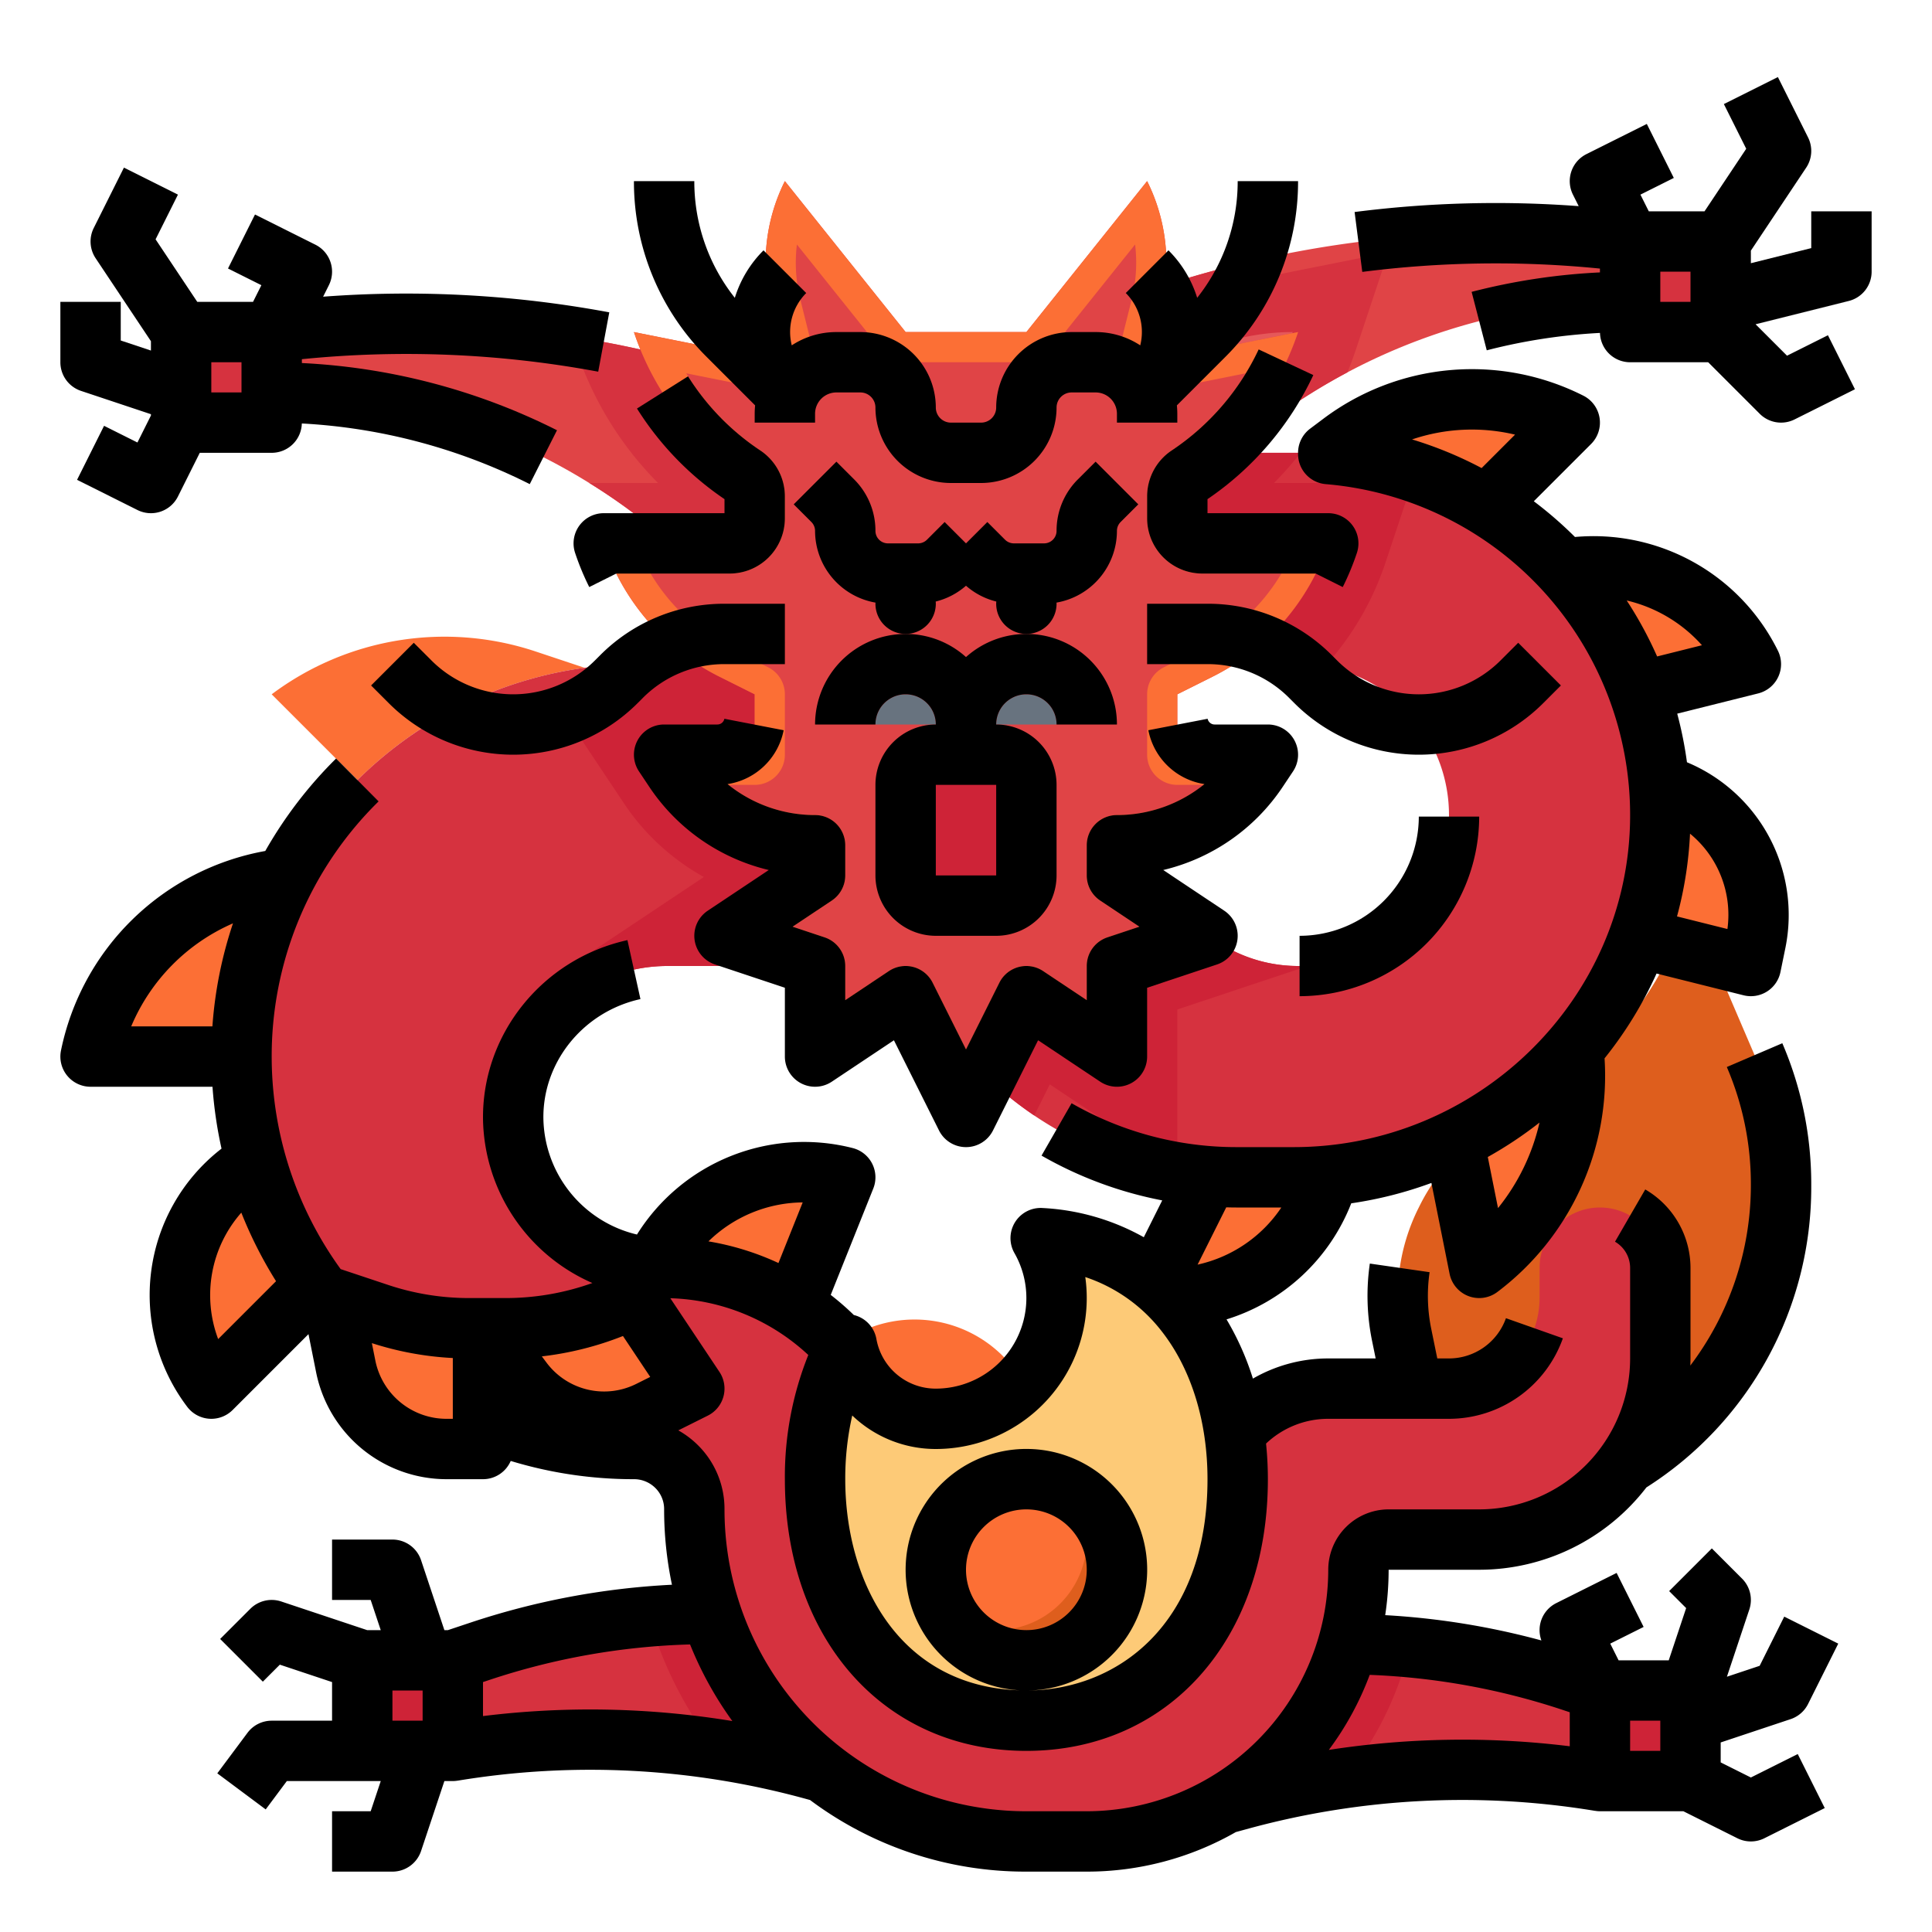 <?xml version="1.0"?>
<svg xmlns="http://www.w3.org/2000/svg" viewBox="0 0 512 512" width="512" height="512"><g id="Fill_out_line" data-name="Fill out line"><path d="M208,104v64l-36.27-29.02A154.505,154.505,0,0,0,156.16,128,159.557,159.557,0,0,0,72,104V88l4.07-.45A285.783,285.783,0,0,1,208,104Z" style="fill:#e04446"/><rect x="48" y="88" width="24" height="24" style="fill:#d6323f"/><path d="M432,64V80a159.847,159.847,0,0,0-99.73,34.98L296,144V80A285.736,285.736,0,0,1,427.93,63.55Z" style="fill:#e04446"/><rect x="432" y="64" width="24" height="24" transform="translate(888 152) rotate(-180)" style="fill:#d6323f"/><path d="M424,448v24a222.857,222.857,0,0,0-94.95,4.8L288,488V448a193.322,193.322,0,0,1,128.84-2.39Z" style="fill:#d6323f"/><rect x="424" y="448" width="24" height="24" transform="translate(872 920) rotate(-180)" style="fill:#ce2337"/><path d="M256,440v40l-41.05-11.2A222.395,222.395,0,0,0,120,464V440l7.16-2.39A193.203,193.203,0,0,1,256,440Z" style="fill:#d6323f"/><rect x="96" y="440" width="24" height="24" transform="translate(560 344) rotate(90)" style="fill:#ce2337"/><path d="M151.53,89.19A285.082,285.082,0,0,1,208,104v64l-36.27-29.02A154.505,154.505,0,0,0,156.16,128h18.23a90.191,90.191,0,0,1-21.57-34.94Z" style="fill:#d6323f"/><path d="M367.9,66.9l-8.72,26.16c-.64,1.9-1.33,3.78-2.1,5.62A159.076,159.076,0,0,0,332.27,114.98L296,144V80a285.582,285.582,0,0,1,29.08-9.17c-.02,1.56-.11,3.13-.25,4.69Z" style="fill:#d6323f"/><path d="M288,448v40l41.05-11.2A221.557,221.557,0,0,1,356.52,471.16,87.574,87.574,0,0,0,373.58,436.54,192.913,192.913,0,0,0,288,448ZM171.93,428.4a103.699,103.699,0,0,0,17.74,35.07,222.31,222.31,0,0,1,25.28,5.33L256,480V440A192.923,192.923,0,0,0,171.93,428.4Z" style="fill:#d6323f"/><path d="M373.58,436.54A87.574,87.574,0,0,1,356.52,471.16a221.557,221.557,0,0,0-27.47,5.64L288,488V448A192.913,192.913,0,0,1,373.58,436.54Z" style="fill:#ce2337"/><path d="M256,440v40l-41.05-11.2a222.31,222.31,0,0,0-25.28-5.33,103.699,103.699,0,0,1-17.74-35.07A192.923,192.923,0,0,1,256,440Z" style="fill:#ce2337"/><path d="M376,376l-4.527-22.149a52.04,52.04,0,0,1,4.43-33.675l.346-.693a52.04,52.04,0,0,1,23.4-23.351h0a94.612,94.612,0,0,0,45.737-49.596C446.949,242.628,448,240,448,240l16.979,39.618A86.833,86.833,0,0,1,472,313.823v.511C472,347.224,424,392,424,392Z" style="fill:#de5e1d"/><path d="M328,120H288l5.65-7.53A61.181,61.181,0,0,1,342.59,88Z" style="fill:#e5585a"/><path d="M342.64,312c3.2,0,6.37-.15,9.49-.46L352,312a44.23,44.23,0,0,1-42.51,32H304l16-32-.05-.31c2.53.21,5.09.31,7.65.31Z" style="fill:#fc6f35"/><path d="M393.97,134.03a95.28,95.28,0,0,0-42.36-13.73l3.77-2.83A57.886,57.886,0,0,1,416,112Z" style="fill:#fc6f35"/><path d="M416.95,277.84a61.183,61.183,0,0,1,.44,7.38A63.5,63.5,0,0,1,392,336l-6.75-33.75A97.891,97.891,0,0,0,416.95,277.84Z" style="fill:#fc6f35"/><path d="M414.4,150.75a46.1,46.1,0,0,1,7.73-.65A46.87,46.87,0,0,1,464,176l-29.68,7.42A95.717,95.717,0,0,0,414.4,150.75Z" style="fill:#fc6f35"/><path d="M465.33,249.52,464,256l-29.81-7.45a94.124,94.124,0,0,0,5.7-37.1c-.08-1.62-.19-3.23-.35-4.83L440,208A35.688,35.688,0,0,1,465.33,249.52Z" style="fill:#fc6f35"/><path d="M64,280H24a59.099,59.099,0,0,1,48.24-46.71l3.33-.55A102.083,102.083,0,0,0,64,280Z" style="fill:#fc6f35"/><path d="M67.67,307.46a103.154,103.154,0,0,0,15.78,33.09L56,368a41.287,41.287,0,0,1,7.23-56.99Z" style="fill:#fc6f35"/><path d="M154.95,176.98a105.642,105.642,0,0,0-60.21,29.76L72,184a76.33,76.33,0,0,1,69.95-11.35Z" style="fill:#fc6f35"/><path d="M224,312l-13.61,34.01A63.69,63.69,0,0,0,176,336c-1.05,0-2.1-.04-3.13-.12L175.03,332.28A44.518,44.518,0,0,1,224,312Z" style="fill:#fc6f35"/><path d="M272,368l-32,32a63.778,63.778,0,0,0-17.45-43.93l2.77-1.66A33.131,33.131,0,0,1,272,368Z" style="fill:#fc6f35"/><path d="M440,336v24a48,48,0,0,1-48,48H367.99A7.989,7.989,0,0,0,360,416a71.999,71.999,0,0,1-72,72H272a87.995,87.995,0,0,1-88-87.97A16.038,16.038,0,0,0,167.92,384,103.989,103.989,0,0,1,64.06,283.46C62.23,227.4,105.7,180.81,160.69,176.35c2.85-.23,5.74-.35,8.65-.35H208.4A95.588,95.588,0,0,1,276,204l40.69,40.69A38.631,38.631,0,0,0,344,256c.98,0,1.95-.04,2.91-.11a39.998,39.998,0,0,0,4.16-79.26A39.309,39.309,0,0,0,344,176H288V120h56c.22,0,.44,0,.66.01a95.987,95.987,0,0,1,95.23,91.44C442.46,266.4,397.65,312,342.64,312h-15.04A95.628,95.628,0,0,1,260,284a95.588,95.588,0,0,0-67.6-28H176.83a41.329,41.329,0,0,0-8.66.92c-18.48,3.96-32.55,20.32-32.16,39.9A39.994,39.994,0,0,0,176,336c40.79,0,72.67,38.16,61.88,80.72C251.39,433.29,266.48,440,280,440a40.002,40.002,0,0,0,40-40,32.004,32.004,0,0,1,32-32h32a24.006,24.006,0,0,0,24-24v-8a16,16,0,0,1,32,0Z" style="fill:#d6323f"/><path d="M344,256c.98,0,1.95-.04,2.91-.11L312,267.53V309.9l-33.79-22.53-4.12,8.25A95.114,95.114,0,0,1,260,284a95.588,95.588,0,0,0-67.6-28H176.83a41.329,41.329,0,0,0-8.66.92l-12.26-4.09L186.54,232.41a60.898,60.898,0,0,1-21.17-19.5L146.1,184h22.58a76.057,76.057,0,0,1-7.99-7.65c2.85-.23,5.74-.35,8.65-.35H208.4A95.588,95.588,0,0,1,276,204l40.69,40.69A38.631,38.631,0,0,0,344,256Z" style="fill:#ce2337"/><path d="M374.2,128l-7.02,21.06a77.091,77.091,0,0,1-16.11,27.57A39.309,39.309,0,0,0,344,176H288V120h56c.22,0,.44,0,.66.01a89.116,89.116,0,0,1-7.05,7.99Z" style="fill:#ce2337"/><path d="M100.3,348.1,88,344l3.659,18.295A27,27,0,0,0,118.135,384H128V352h-3.667A75.998,75.998,0,0,1,100.3,348.1Z" style="fill:#fc6f35"/><path d="M168,344a75.777,75.777,0,0,1-33.889,8H128l10.48,13.973a27,27,0,0,0,33.675,7.949L184,368Z" style="fill:#fc6f35"/><path d="M352,144a61.054,61.054,0,0,1-30.63,35.31L312,184v16h24l-2.69,4.03A44.825,44.825,0,0,1,296,224v8l24,16-24,8v24l-24-16-16,32-16-32-24,16V256l-24-8,24-16v-8a44.793,44.793,0,0,1-37.31-19.97L176,200h24V184l-9.37-4.69A61.038,61.038,0,0,1,160,144h33.37A6.632,6.632,0,0,0,200,137.37v-5.82a6.641,6.641,0,0,0-2.95-5.52A73.655,73.655,0,0,1,168,88l28.64,5.73L208,96l-2.76-11.06-.9-3.59A48.359,48.359,0,0,1,208,48l26.52,33.15L240,88h32l5.48-6.85L304,48a48.417,48.417,0,0,1,3.66,33.35L306.76,84.95,304,96l11.36-2.27L344,88a73.656,73.656,0,0,1-29.05,38.03,6.627,6.627,0,0,0-2.17,2.39A6.72,6.72,0,0,0,312,131.55v5.82A6.632,6.632,0,0,0,318.63,144Z" style="fill:#e04446"/><path d="M300.813,64.79a40.366,40.366,0,0,1-.913,14.624l-3.662,14.646a8,8,0,0,0,9.33,9.785l24.572-4.915a66,66,0,0,1-19.628,20.447A14.597,14.597,0,0,0,304,131.546v5.828A14.643,14.643,0,0,0,318.626,152h20.962a52.719,52.719,0,0,1-21.793,20.158l-9.373,4.686A8,8,0,0,0,304,184v16a8,8,0,0,0,8,8h6.937A36.775,36.775,0,0,1,296,216a8,8,0,0,0-8,8v8a8,8,0,0,0,3.562,6.656l10.39,6.927-8.482,2.828A8,8,0,0,0,288,256v9.052l-11.562-7.708a8,8,0,0,0-11.593,3.079L256,278.112l-8.844-17.689a8,8,0,0,0-11.593-3.079L224,265.052V256a8,8,0,0,0-5.47-7.589l-8.482-2.828,10.39-6.927A8,8,0,0,0,224,232v-8a8,8,0,0,0-8-8,36.773,36.773,0,0,1-22.936-8H200a8,8,0,0,0,8-8V184a8,8,0,0,0-4.422-7.156l-9.373-4.686A52.722,52.722,0,0,1,172.412,152h20.962A14.643,14.643,0,0,0,208,137.374v-5.828a14.597,14.597,0,0,0-6.513-12.169,66.001,66.001,0,0,1-19.628-20.446l24.572,4.914a8,8,0,0,0,9.33-9.785l-3.662-14.646a40.355,40.355,0,0,1-.912-14.624l22.566,28.207A8.001,8.001,0,0,0,240,96h32a8.001,8.001,0,0,0,6.247-3.002L300.813,64.79M304,48,272,88H240L208,48a48.357,48.357,0,0,0-3.661,33.354L208,96l-40-8a73.734,73.734,0,0,0,29.049,38.033A6.626,6.626,0,0,1,200,131.546v5.828A6.626,6.626,0,0,1,193.374,144H160a61.076,61.076,0,0,0,30.627,35.314L200,184v16H176l2.687,4.031A44.844,44.844,0,0,0,216,224v8l-24,16,24,8v24l24-16,16,32,16-32,24,16V256l24-8-24-16v-8a44.846,44.846,0,0,0,37.313-19.969L336,200H312V184l9.373-4.686A61.076,61.076,0,0,0,352,144H318.626A6.626,6.626,0,0,1,312,137.374v-5.828a6.627,6.627,0,0,1,2.951-5.513A73.733,73.733,0,0,0,344,88l-40,8,3.662-14.646A48.358,48.358,0,0,0,304,48Z" style="fill:#fc6f35"/><rect x="240" y="200" width="32" height="40" style="fill:#ce2337"/><path d="M328,392c0,35.35-20.65,64-56,64s-56-28.65-56-64c0-13.25,2.9-25.55,8.38-35.76A24.007,24.007,0,0,0,248,376a32.011,32.011,0,0,0,27.79-47.88C308.82,330.09,328,357.93,328,392Z" style="fill:#fdca77"/><path d="M296,416a24.009,24.009,0,1,1-11.51-20.49A24.006,24.006,0,0,1,296,416Z" style="fill:#fc6f35"/><path d="M296,416a23.997,23.997,0,0,1-44.49,12.49,23.995,23.995,0,0,0,32.98-32.98A23.984,23.984,0,0,1,296,416Z" style="fill:#de5e1d"/><path d="M280,192a8,8,0,0,0-16,0Z" style="fill:#68737f"/><path d="M248,192a8,8,0,0,0-16,0Z" style="fill:#68737f"/><path d="M344.402,248v16A47.652,47.652,0,0,0,392,216.402H376A31.634,31.634,0,0,1,344.402,248Z"/><path d="M240,168a24.027,24.027,0,0,0-24,24h16a8,8,0,0,1,16,0,16.018,16.018,0,0,0-16,16v24a16.018,16.018,0,0,0,16,16h16a16.018,16.018,0,0,0,16-16V208a16.018,16.018,0,0,0-16-16,8,8,0,0,1,16,0h16a23.984,23.984,0,0,0-40-17.869A23.901,23.901,0,0,0,240,168Zm24,64H248V208h16Z"/><path d="M296,140.687a3.334,3.334,0,0,1,.971-2.343l4.687-4.687-11.314-11.314-4.687,4.687A19.19,19.19,0,0,0,280,140.687,3.317,3.317,0,0,1,276.687,144h-8a3.334,3.334,0,0,1-2.343-.971l-4.687-4.687L256,144l-5.657-5.657-4.687,4.687a3.334,3.334,0,0,1-2.343.971h-8A3.317,3.317,0,0,1,232,140.687a19.19,19.19,0,0,0-5.656-13.657l-4.687-4.687-11.314,11.314,4.687,4.687A3.334,3.334,0,0,1,216,140.687a19.33,19.33,0,0,0,16.015,19.011c-.004.101-.015.2-.015.303a8,8,0,0,0,16,0c0-.198-.016-.392-.03-.586A19.116,19.116,0,0,0,256,155.224a19.117,19.117,0,0,0,8.03,4.19c-.014.194-.03.388-.03.586a8,8,0,0,0,16,0c0-.102-.012-.202-.015-.303A19.33,19.33,0,0,0,296,140.687Z"/><path d="M200.116,107.43a22.018,22.018,0,0,0-.116,2.227V112h16v-2.343A5.658,5.658,0,0,1,221.657,104H228a4.004,4.004,0,0,1,4,4,20.022,20.022,0,0,0,20,20h8a20.022,20.022,0,0,0,20-20,4.004,4.004,0,0,1,4-4h6.343A5.658,5.658,0,0,1,296,109.657V112h16v-2.343a22.018,22.018,0,0,0-.116-2.227l12.803-12.802A65.514,65.514,0,0,0,344,48H328a49.553,49.553,0,0,1-10.736,30.924,30.483,30.483,0,0,0-7.607-12.582L298.343,77.657a14.617,14.617,0,0,1,3.833,13.864A21.502,21.502,0,0,0,290.343,88H284a20.022,20.022,0,0,0-20,20,4.004,4.004,0,0,1-4,4h-8a4.004,4.004,0,0,1-4-4,20.022,20.022,0,0,0-20-20h-6.343A21.503,21.503,0,0,0,209.824,91.521a14.618,14.618,0,0,1,3.833-13.864L202.343,66.343a30.486,30.486,0,0,0-7.607,12.582A49.553,49.553,0,0,1,184,48H168a65.514,65.514,0,0,0,19.313,46.628Z"/><path d="M348.045,99.398l-14.484-6.797A65.732,65.732,0,0,1,310.513,119.377,14.596,14.596,0,0,0,304,131.546V137.374A14.643,14.643,0,0,0,318.626,152h30.061l7.155,3.578a69.344,69.344,0,0,0,3.748-9.049A8.001,8.001,0,0,0,352,136H320v-3.723A81.724,81.724,0,0,0,348.045,99.398Z"/><path d="M160,136a8.001,8.001,0,0,0-7.59,10.529,69.344,69.344,0,0,0,3.748,9.049L163.313,152H193.374A14.643,14.643,0,0,0,208,137.374V131.546a14.596,14.596,0,0,0-6.513-12.169,65.327,65.327,0,0,1-19.146-19.643l-13.535,8.531A81.195,81.195,0,0,0,192,132.277V136Z"/><path d="M339.969,208.469l2.688-4.031A8,8,0,0,0,336,192H321.889a1.888,1.888,0,0,1-1.854-1.52l-15.709,3.039a17.916,17.916,0,0,0,14.866,14.276A36.773,36.773,0,0,1,296,216a8,8,0,0,0-8,8v8a7.999,7.999,0,0,0,3.562,6.656l10.39,6.927-8.482,2.827A8,8,0,0,0,288,256v9.052l-11.562-7.708a7.999,7.999,0,0,0-11.593,3.078L256,278.111l-8.845-17.689a7.999,7.999,0,0,0-11.593-3.078L224,265.052V256a8,8,0,0,0-5.47-7.59l-8.482-2.827,10.39-6.927A7.999,7.999,0,0,0,224,232v-8a8,8,0,0,0-8-8,36.773,36.773,0,0,1-23.191-8.204,17.918,17.918,0,0,0,14.866-14.276l-15.709-3.039A1.888,1.888,0,0,1,190.111,192H176a8,8,0,0,0-6.656,12.438l2.688,4.031a52.724,52.724,0,0,0,31.7,22.096l-16.169,10.779a8,8,0,0,0,1.907,14.246L208,261.766V280a8,8,0,0,0,12.438,6.656l16.46-10.973,11.947,23.895a8,8,0,0,0,14.311,0l11.947-23.895,16.46,10.973A8,8,0,0,0,304,280V261.766l18.53-6.176a8,8,0,0,0,1.907-14.246l-16.169-10.779A52.724,52.724,0,0,0,339.969,208.469Z"/><path d="M114.344,175.029l-4.687-4.687L98.343,181.657l4.687,4.687a46.629,46.629,0,0,0,65.941,0l1.373-1.373A30.423,30.423,0,0,1,192,176h16V160H192a46.321,46.321,0,0,0-32.971,13.656l-1.373,1.373a30.626,30.626,0,0,1-43.312,0Z"/><path d="M413.657,181.657l-11.314-11.314-4.687,4.687a30.626,30.626,0,0,1-43.312,0l-1.373-1.373A46.321,46.321,0,0,0,320,160H304v16h16a30.423,30.423,0,0,1,21.656,8.971l1.373,1.373a46.629,46.629,0,0,0,65.941,0Z"/><path d="M21.47,103.59,40,109.767v.344l-3.578,7.156-8.844-4.422-7.156,14.311,16,8a7.994,7.994,0,0,0,10.733-3.577L52.944,120H72a7.995,7.995,0,0,0,7.989-7.776,152.464,152.464,0,0,1,60.403,16.074l7.217-14.279A168.537,168.537,0,0,0,80,96.211V95.188a277.596,277.596,0,0,1,78.534,3.313l2.932-15.729a293.613,293.613,0,0,0-75.835-4.146l1.524-3.049a8.001,8.001,0,0,0-3.577-10.733l-16-8L60.422,71.155l8.845,4.423L67.056,80H52.281L41.231,63.425l5.924-11.847L32.845,44.422l-8,16a7.999,7.999,0,0,0,.499,8.016L40,90.422v2.479l-8-2.666V80H16V96A8,8,0,0,0,21.47,103.59ZM64,96v8H56V96Z"/><path d="M480,56v9.754l-16,4v-3.332L478.656,44.438a7.999,7.999,0,0,0,.499-8.016l-8-16-14.311,7.156,5.924,11.847L451.719,56H436.944l-2.211-4.422,8.845-4.423-7.156-14.311-16,8a8.001,8.001,0,0,0-3.577,10.733l1.527,3.055a294.093,294.093,0,0,0-59.39,1.555l2.035,15.869A278.262,278.262,0,0,1,424,71.177v1.015a167.823,167.823,0,0,0-34.004,5.155l4.008,15.49a151.745,151.745,0,0,1,30.008-4.609A7.995,7.995,0,0,0,432,96h20.686l13.657,13.657a8.001,8.001,0,0,0,9.235,1.498l16-8-7.156-14.311-10.842,5.421-8.332-8.332,24.692-6.173A7.999,7.999,0,0,0,496,72V56ZM448,80h-8V72h8Z"/><path d="M474.53,455.59a7.998,7.998,0,0,0,4.625-4.012l8-16-14.311-7.156L466.326,441.458l-8.676,2.892,5.94-17.82a8.002,8.002,0,0,0-1.933-8.188l-8-8-11.314,11.314,4.504,4.504L442.234,440h-13.29l-2.211-4.422,8.845-4.423-7.156-14.311-16,8a7.999,7.999,0,0,0-3.935,9.894,200.599,200.599,0,0,0-41.394-6.705A80.24,80.24,0,0,0,368,416h24a55.926,55.926,0,0,0,44.312-21.818A94.196,94.196,0,0,0,480,314.334v-.511a94.324,94.324,0,0,0-7.667-37.356l-14.707,6.303A78.398,78.398,0,0,1,464,313.823v.511a79.246,79.246,0,0,1-16.048,47.555c.021-.629.048-1.256.048-1.889V336a24.085,24.085,0,0,0-11.994-20.784l-8.012,13.85A8.039,8.039,0,0,1,432,336v24a40.046,40.046,0,0,1-40,40H368a16.023,16.023,0,0,0-16,16.006A64.073,64.073,0,0,1,288,480H272a80.001,80.001,0,0,1-80-80.05,23.742,23.742,0,0,0-7.043-16.964,24.076,24.076,0,0,0-5.195-3.924l7.815-3.907a7.998,7.998,0,0,0,3.079-11.593L177.644,344.044a56.064,56.064,0,0,1,36.562,15.038A86.71,86.71,0,0,0,208,392c0,42.393,26.317,72,64,72s64-29.607,64-72a94.084,94.084,0,0,0-.483-9.438A23.922,23.922,0,0,1,352,376h32a32.056,32.056,0,0,0,30.178-21.334l-15.086-5.332A16.029,16.029,0,0,1,384,360h-3.104l-1.602-7.836a43.661,43.661,0,0,1-.438-15.021l-15.836-2.285a59.587,59.587,0,0,0,.599,20.511L364.565,360H352a39.894,39.894,0,0,0-19.965,5.344,73.628,73.628,0,0,0-6.993-15.693,51.981,51.981,0,0,0,33.052-30.76,105.084,105.084,0,0,0,21.246-5.399l4.816,24.077a8,8,0,0,0,12.645,4.831,71.724,71.724,0,0,0,28.421-61.928,104.134,104.134,0,0,0,13.776-22.477l23.062,5.766a7.999,7.999,0,0,0,9.777-6.155l1.328-6.482a43.853,43.853,0,0,0-26.103-49.118,103.836,103.836,0,0,0-2.58-12.88l21.458-5.365a7.998,7.998,0,0,0,5.215-11.338,54.515,54.515,0,0,0-53.772-30.115,104.449,104.449,0,0,0-10.908-9.469l15.183-15.182a8.001,8.001,0,0,0-2.079-12.812,65.537,65.537,0,0,0-69.001,6.222l-3.378,2.534A8.001,8.001,0,0,0,344,120v.328a8,8,0,0,0,7.342,7.973A88.009,88.009,0,0,1,431.997,216.668C431.641,264.823,391.625,304,342.795,304H327.599a87.74,87.74,0,0,1-43.616-11.63l-7.965,13.877a103.721,103.721,0,0,0,31.98,11.87l-4.881,9.762a61.159,61.159,0,0,0-26.851-7.744,7.999,7.999,0,0,0-7.419,11.961A24.011,24.011,0,0,1,248,368a15.961,15.961,0,0,1-15.744-13.162,7.984,7.984,0,0,0-5.978-6.344,71.863,71.863,0,0,0-6.127-5.331l11.277-28.191a8,8,0,0,0-5.487-10.732,52.206,52.206,0,0,0-57.139,22.923A32.189,32.189,0,0,1,144.007,296.627c-.289-15.111,10.525-28.51,25.716-31.858l-3.445-15.625c-22.607,4.984-38.702,25.082-38.269,47.789A48.253,48.253,0,0,0,156.988,340.013,68.145,68.145,0,0,1,134.111,344h-9.814a67.639,67.639,0,0,1-21.433-3.479l-12.334-4.111c-.078-.026-.157-.038-.235-.061a96.105,96.105,0,0,1-18.291-55.585A94.637,94.637,0,0,1,100.332,212.376L89.062,201.019a112.941,112.941,0,0,0-18.762,24.5,67.452,67.452,0,0,0-54.145,52.912A8,8,0,0,0,24,288H56.313a111.886,111.886,0,0,0,2.393,16.39l-.469.375a49.052,49.052,0,0,0-8.637,68.034,7.998,7.998,0,0,0,5.833,3.18Q55.717,376,56,376a8.004,8.004,0,0,0,5.657-2.343l20.096-20.096,2.032,10.161A35.27,35.27,0,0,0,118.279,392H128a8.001,8.001,0,0,0,7.347-4.835A111.622,111.622,0,0,0,167.997,392a7.991,7.991,0,0,1,5.676,2.33A7.852,7.852,0,0,1,176,399.94a96.88,96.88,0,0,0,2.075,20.031,200.651,200.651,0,0,0-53.449,10.054L118.701,432h-.935l-6.177-18.53A8,8,0,0,0,104,408H88v16H98.234l2.666,8H97.3l-22.77-7.59a8.005,8.005,0,0,0-8.188,1.933l-8,8,11.314,11.314,4.504-4.504L88,445.767V456H72a8,8,0,0,0-6.414,3.219l-8,10.733,12.828,9.562L76.015,472h24.886l-2.666,8H88v16h16a8,8,0,0,0,7.59-5.47L117.767,472H120a8.008,8.008,0,0,0,1.314-.117l.001.009a215.508,215.508,0,0,1,91.527,4.631l1.826.498A95.277,95.277,0,0,0,272,496h16a79.478,79.478,0,0,0,39.517-10.485l3.641-.994a215.572,215.572,0,0,1,91.527-4.63l.001-.009A8.005,8.005,0,0,0,424,480h22.111l14.311,7.155a8,8,0,0,0,7.156,0l16-8-7.156-14.311L464,471.056l-8-4V461.767ZM392.644,124.043a103.35,103.35,0,0,0-18.431-7.589,49.425,49.425,0,0,1,27.29-1.271ZM457.786,246.2l-13.36-3.34a102.075,102.075,0,0,0,3.449-21.926A27.815,27.815,0,0,1,457.786,246.2Zm-26.692-87.065a38.504,38.504,0,0,1,19.94,11.86l-11.88,2.971A103.519,103.519,0,0,0,431.094,159.135ZM61.742,244.698A110.264,110.264,0,0,0,56.289,272H34.771A51.584,51.584,0,0,1,61.742,244.698ZM57.816,354.87a33.059,33.059,0,0,1,6.135-33.507,112.043,112.043,0,0,0,9.203,18.169ZM120,376h-1.721a19.228,19.228,0,0,1-18.804-15.416l-.928-4.64A83.572,83.572,0,0,0,120,359.891Zm287.982-78.504a55.845,55.845,0,0,1-10.992,22.662l-2.709-13.543A106.048,106.048,0,0,0,407.982,297.496ZM327.599,320h11.969A36.036,36.036,0,0,1,317.375,335.138l7.591-15.181C325.843,319.979,326.72,320,327.599,320ZM248,384a40.004,40.004,0,0,0,39.611-45.567,42.628,42.628,0,0,1,20.357,14.504C315.728,362.904,320,376.777,320,392c0,38.685-24.107,56-48,56a32.008,32.008,0,1,0-1.688-.045C238.347,447.009,224,419.393,224,392a75.508,75.508,0,0,1,1.854-16.878A31.953,31.953,0,0,0,248,384Zm8,32a16,16,0,1,1,16,16A16.018,16.018,0,0,1,256,416Zm-43.277-97.349-6.425,16.064a72.084,72.084,0,0,0-18.551-5.739A36.189,36.189,0,0,1,212.723,318.651Zm-47.633,35.406,7.227,10.84-3.698,1.849a19.048,19.048,0,0,1-23.767-5.61l-1.26-1.681A84.491,84.491,0,0,0,165.09,354.058ZM112,456h-8v-8h8Zm16-1.223v-9.01l1.686-.562a184.624,184.624,0,0,1,53.188-9.413,95.063,95.063,0,0,0,11.206,20.307A232.387,232.387,0,0,0,128,454.777Zm224.151,8.965a79.93,79.93,0,0,0,10.837-19.886,184.769,184.769,0,0,1,51.328,9.349L416,453.767v9.011A232.399,232.399,0,0,0,352.151,463.742ZM440,464h-8v-8h8Z"/></g></svg>
